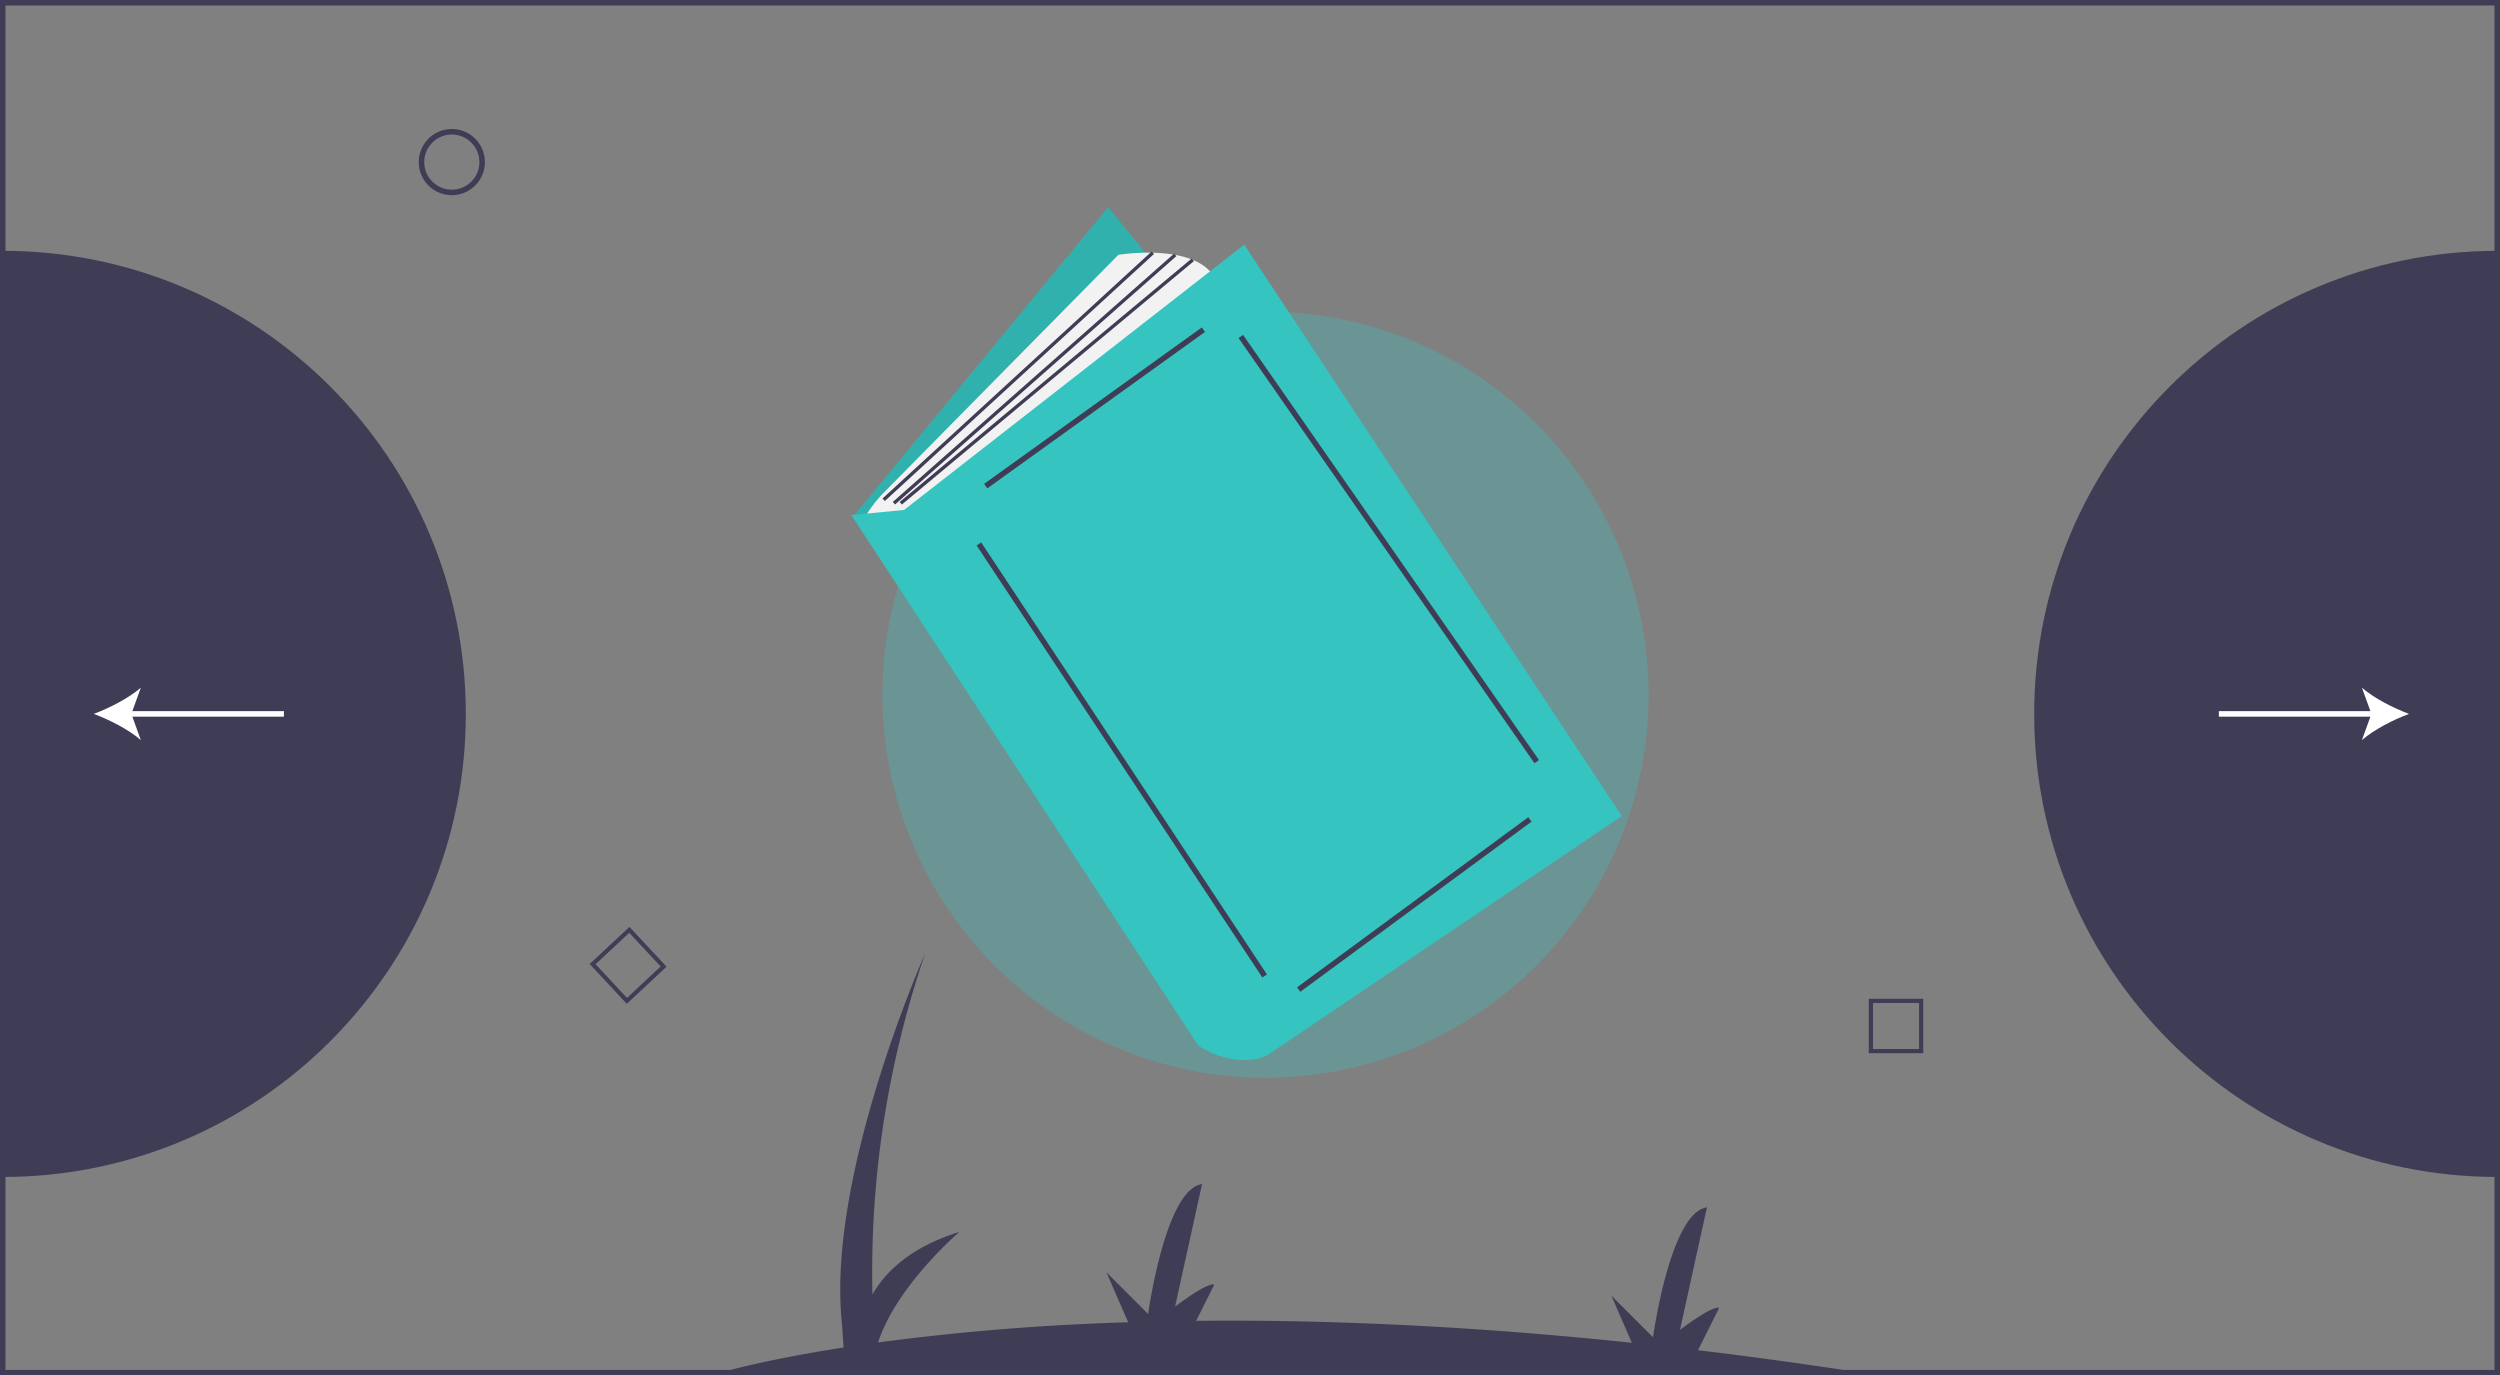 <svg id="b9bf6650-716f-405e-b16b-128ee0039b2f" data-name="Layer 1" xmlns="http://www.w3.org/2000/svg" width="1036" height="569.971" viewBox="0 0 1036 569.971"><rect x="0" y="0" width="1036" height="569.971" fill="#808080" stroke="none"/><title>Books</title><path d="M275.036,460.851c0,105.976-85.918,191.894-191.894,191.894V268.957C189.118,268.957,275.036,354.875,275.036,460.851Z" transform="translate(-82 -165.014)" fill="#3f3d56"/><path d="M924.964,460.851c0,105.976,85.918,191.894,191.894,191.894V268.957C1010.882,268.957,924.964,354.875,924.964,460.851Z" transform="translate(-82 -165.014)" fill="#3f3d56"/><path d="M269.237,245.897a13.707,13.707,0,1,1,13.707-13.707A13.722,13.722,0,0,1,269.237,245.897Zm0-25.129a11.422,11.422,0,1,0,11.422,11.422A11.435,11.435,0,0,0,269.237,220.768Z" transform="translate(-82 -165.014)" fill="#3f3d56"/><path d="M878.989,601.46H856.44V578.911H878.989Zm-20.814-1.735h19.08V580.646H858.175Z" transform="translate(-82 -165.014)" fill="#3f3d56"/><path d="M341.735,580.992l-15.38-16.489,16.489-15.38,15.38,16.489Zm-12.929-16.404,13.014,13.953,13.953-13.014-13.014-13.953Z" transform="translate(-82 -165.014)" fill="#3f3d56"/><path d="M82,165.014V734.986H1118V165.014ZM1115.716,732.701H84.284V167.299h1031.431Z" transform="translate(-82 -165.014)" fill="#3f3d56"/><path d="M856.898,734.415q-37.048-5.8-71.243-9.867l8.778-17.557c-3.047-1.016-16.251,9.141-16.251,9.141L789.355,665.348c-15.235,2.031-22.345,53.831-22.345,53.831L749.743,701.913l8.5,19.549c-69.758-7.33-129.953-9.617-180.554-9.093l7.513-15.027c-3.047-1.016-16.251,9.141-16.251,9.141l11.173-50.784c-15.235,2.031-22.345,53.831-22.345,53.831l-17.267-17.267,9.002,20.706a1013.499,1013.499,0,0,0-103.623,8.345c7.497-23.356,33.679-45.809,33.679-45.809-20.131,6.263-30.605,16.467-36.026,25.925a407.859,407.859,0,0,1,21.806-141.205s-40.627,91.411-34.533,152.352l.773,10.825c-35.345,5.514-53.081,11.012-53.081,11.012Z" transform="translate(-82 -165.014)" fill="#3f3d56"/><circle cx="524.425" cy="287.859" r="158.77" fill="#36c4c1" opacity="0.3"/><polygon points="459.223 85.873 353.51 214.137 509.965 398.782 614.268 276.156 459.223 85.873" fill="#36c4c1"/><polygon points="459.223 85.873 353.51 214.137 509.965 398.782 614.268 276.156 459.223 85.873" opacity="0.1"/><path d="M439.739,380.561h0a53.131,53.131,0,0,1,8.619-11.508l97.094-98.433s33.828-5.638,40.876,11.276L462.291,383.38Z" transform="translate(-82 -165.014)" fill="#f2f2f2"/><path d="M434.805,378.447l143.769,219.882s14.095,9.867,28.19,4.229l147.293-99.37L597.603,266.392,456.653,376.333Z" transform="translate(-82 -165.014)" fill="#36c4c1"/><rect x="480.039" y="332.905" width="111.092" height="2.284" transform="translate(-176.285 210.298) rotate(-35.7)" fill="#3f3d56"/><rect x="545.719" y="372.621" width="2.284" height="214.62" transform="translate(-256.018 216.307) rotate(-33.481)" fill="#3f3d56"/><rect x="608.595" y="538.693" width="118.967" height="2.285" transform="translate(-271.965 335.923) rotate(-36.344)" fill="#3f3d56"/><rect x="656.366" y="285.212" width="2.284" height="214.661" transform="translate(-188.398 280.946) rotate(-34.838)" fill="#3f3d56"/><rect x="428.269" y="320.219" width="151.386" height="1.409" transform="translate(-166.329 260.232) rotate(-42.545)" fill="#3f3d56"/><rect x="432.981" y="321.377" width="155.492" height="1.41" transform="translate(-167.307 253.621) rotate(-41.438)" fill="#3f3d56"/><rect x="437.017" y="322.42" width="157.533" height="1.41" transform="translate(-169.302 240.151) rotate(-39.813)" fill="#3f3d56"/><path d="M1080.306,460.851c-6.487-2.405-14.537-6.512-19.526-10.862l3.517,9.72h-62.804v2.284h62.804l-3.517,9.722C1065.77,467.365,1073.819,463.258,1080.306,460.851Z" transform="translate(-82 -165.014)" fill="#fff"/><path d="M199.649,459.709H136.845l3.517-9.722c-4.989,4.35-13.039,8.457-19.526,10.865,6.487,2.405,14.537,6.512,19.526,10.862l-3.517-9.72h62.804Z" transform="translate(-82 -165.014)" fill="#fff"/></svg>